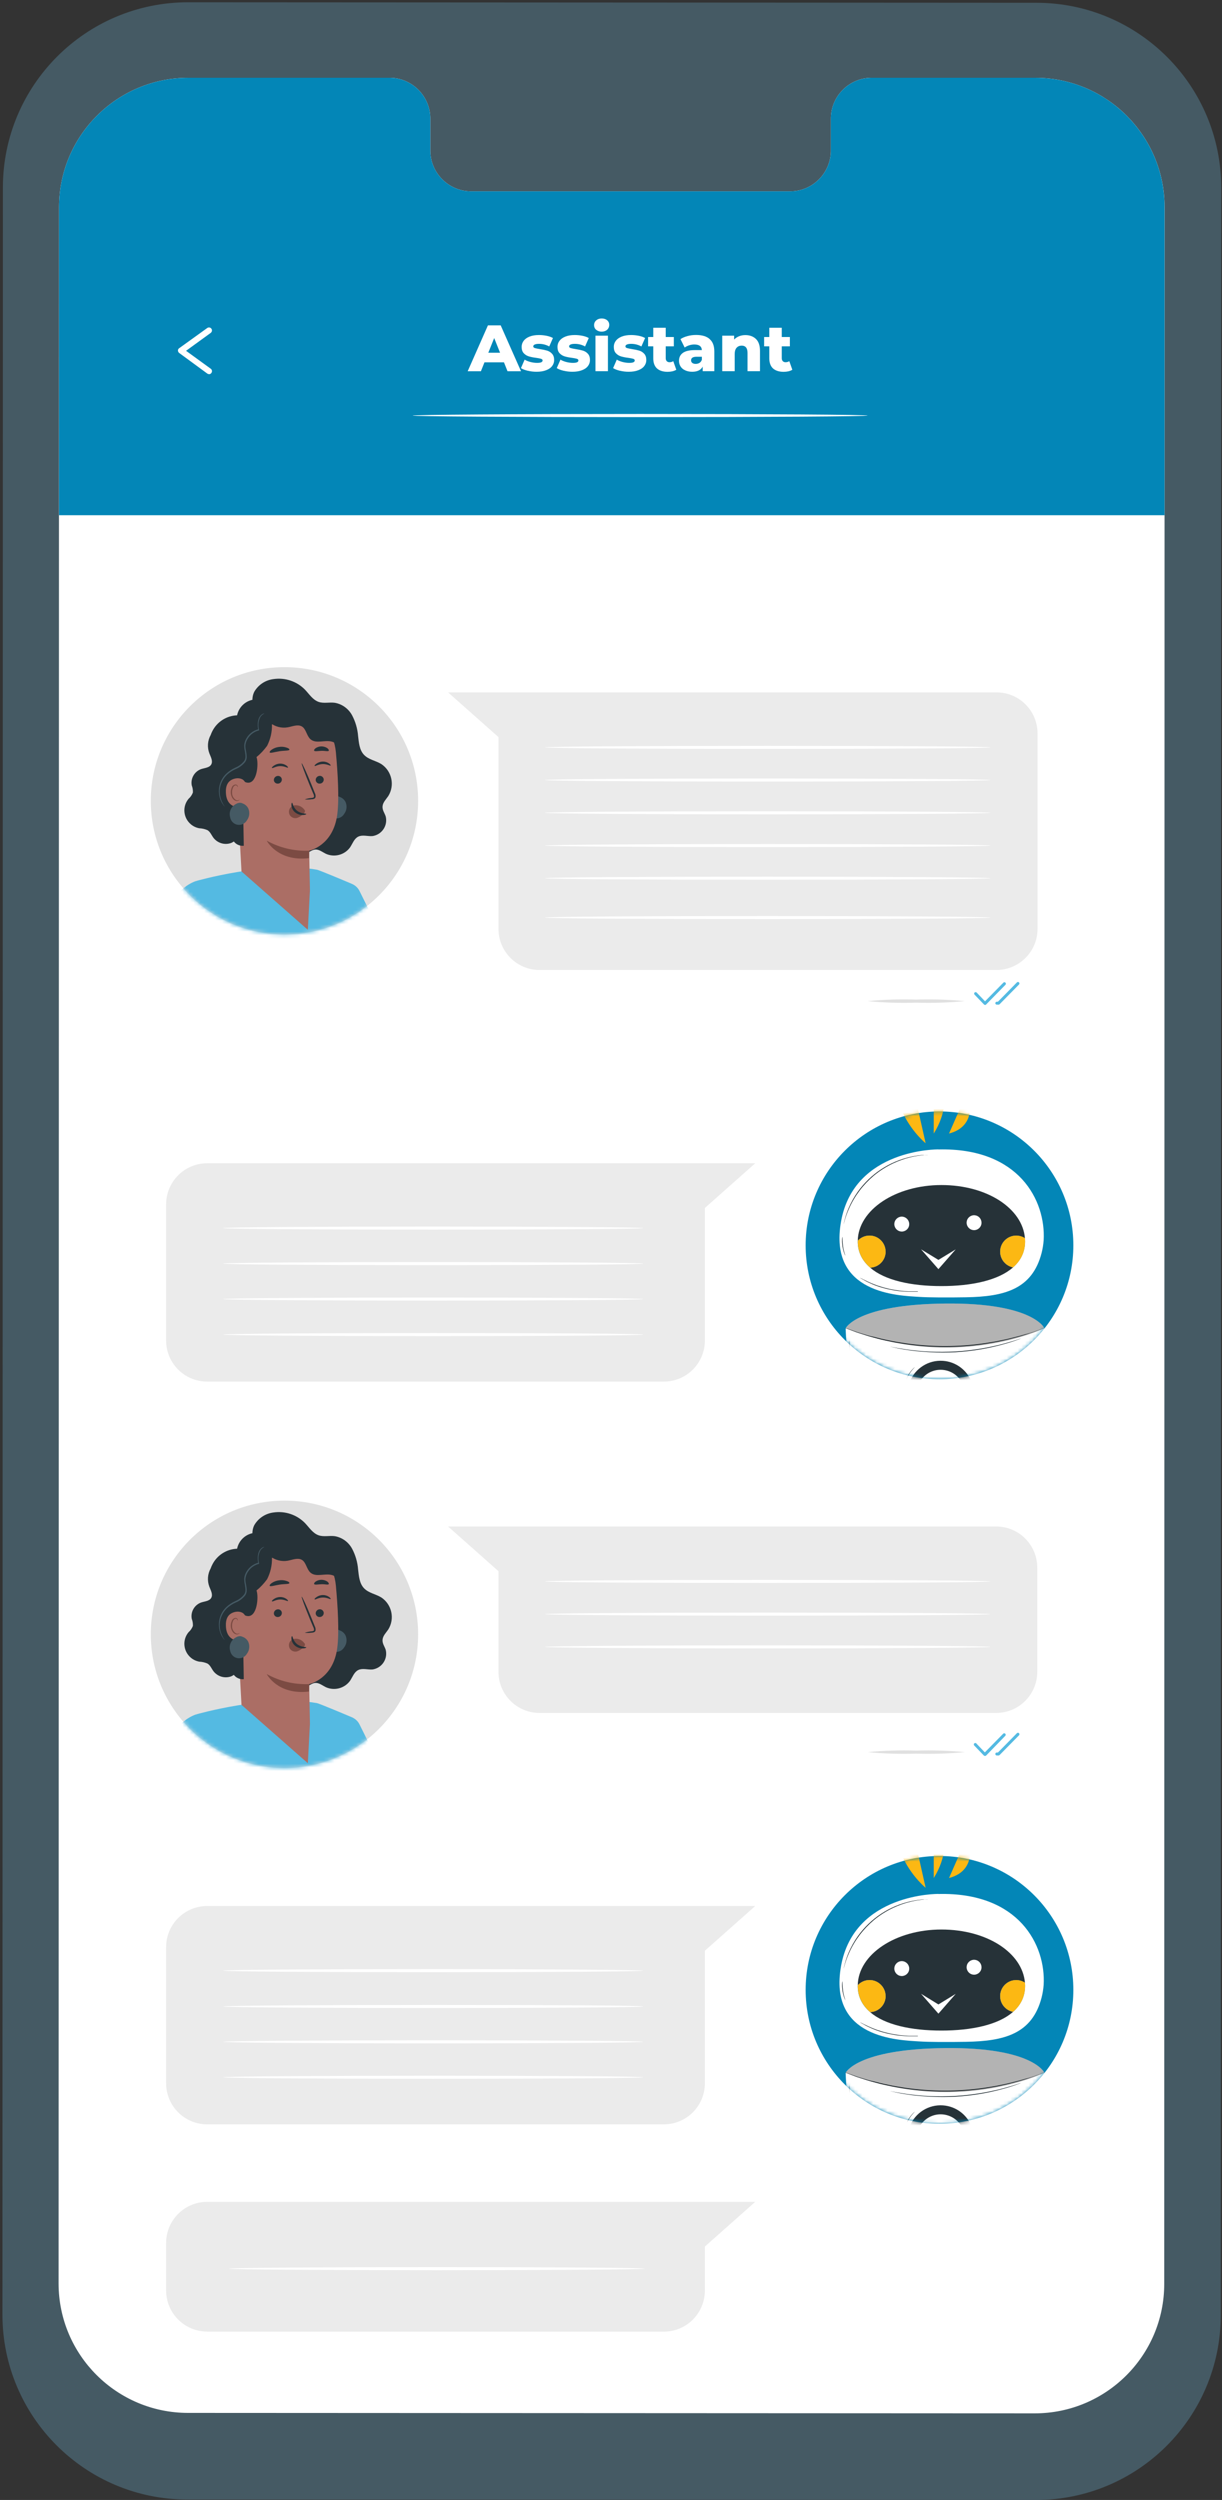 <svg width="338" height="691" viewBox="0 0 338 691" fill="none" xmlns="http://www.w3.org/2000/svg">
<rect x="0" y="0" width="338" height="691" fill="#333333" stroke="none"/>
<g clip-path="url(#clip0_63_396)">
<path d="M286.428 691L51.78 690.876C23.553 690.859 0.678 667.975 0.678 639.777L0.801 51.727C0.872 23.494 23.782 0.628 52.027 0.628L286.676 0.769C314.903 0.787 337.778 23.67 337.778 51.868L337.654 639.918C337.654 668.134 314.779 691 286.552 691C286.517 691 286.464 691 286.428 691Z" fill="#455A64"/>
<path d="M286.358 21.498H240.873C234.62 21.64 229.674 26.813 229.815 33.064V41.327C229.956 47.578 225.01 52.751 218.757 52.892H130.066C123.831 52.734 118.885 47.56 119.026 41.327V33.064C119.168 26.813 114.222 21.64 107.969 21.498H52.15C32.42 21.481 16.398 37.425 16.328 57.148L16.204 631.196C16.239 650.936 32.261 666.916 51.991 666.933L286.199 667.057C305.982 667.057 322.021 651.042 322.021 631.284L322.127 57.236C322.092 37.496 306.088 21.516 286.358 21.498Z" fill="white"/>
<path d="M322.11 142.149V56.636C321.756 37.142 305.859 21.516 286.358 21.498H240.873C234.637 21.64 229.674 26.795 229.815 33.046C229.815 33.046 229.815 33.046 229.815 33.064V41.327C229.957 47.578 225.011 52.751 218.758 52.892H130.067C123.831 52.734 118.885 47.56 119.027 41.327V33.064C119.168 26.813 114.222 21.64 107.969 21.498H52.151C32.42 21.481 16.399 37.425 16.328 57.148V142.414H322.127V142.149H322.11Z" fill="#0386B7"/>
<path d="M239.954 114.869C239.954 115.098 211.869 115.293 177.053 115.293C142.237 115.293 114.151 115.098 114.151 114.869C114.151 114.639 142.237 114.427 177.053 114.427C211.869 114.427 239.954 114.622 239.954 114.869Z" fill="white"/>
<path d="M57.82 103.409C57.644 103.409 57.467 103.356 57.326 103.25L49.571 97.565C49.359 97.406 49.236 97.159 49.218 96.894C49.218 96.629 49.342 96.382 49.571 96.24L57.326 90.661C57.697 90.396 58.209 90.484 58.474 90.855C58.739 91.226 58.65 91.72 58.297 92.003L51.461 96.964L58.297 101.926C58.668 102.191 58.739 102.703 58.474 103.074C58.332 103.303 58.085 103.427 57.82 103.444V103.409Z" fill="white"/>
<path d="M57.291 644.474H183.606C189.876 644.474 194.964 639.388 194.964 633.12V620.954L208.901 608.594H57.308C51.037 608.594 45.95 613.68 45.95 619.948V633.155C45.986 639.406 51.055 644.456 57.308 644.456L57.291 644.474Z" fill="#EBEBEB"/>
<path d="M178.325 627.064C178.325 627.293 152.571 627.488 120.828 627.488C89.086 627.488 63.315 627.293 63.315 627.064C63.315 626.834 89.069 626.64 120.828 626.64C152.588 626.64 178.325 626.817 178.325 627.064Z" fill="white"/>
<path d="M275.565 268.114H149.232C142.961 268.114 137.892 263.029 137.874 256.76V203.736L123.937 191.377H275.547C281.818 191.324 286.94 196.373 286.976 202.642C286.976 202.677 286.976 202.712 286.976 202.748V256.76C286.976 263.029 281.871 268.114 275.583 268.114C275.583 268.114 275.547 268.114 275.529 268.114H275.565Z" fill="#EBEBEB"/>
<path d="M266.892 276.713C262.405 277.137 257.901 277.278 253.414 277.137C248.927 277.278 244.423 277.137 239.954 276.713C244.423 276.289 248.927 276.148 253.414 276.289C257.918 276.148 262.423 276.289 266.892 276.713Z" fill="#E0E0E0"/>
<path d="M272.473 277.773C272.367 277.773 272.261 277.72 272.173 277.649L269.559 274.93C269.4 274.771 269.4 274.506 269.559 274.347C269.7 274.188 269.965 274.188 270.124 274.329C270.124 274.329 270.124 274.329 270.142 274.347L272.456 276.766L277.525 271.61C277.667 271.451 277.932 271.451 278.091 271.593C278.091 271.593 278.091 271.593 278.108 271.61C278.267 271.769 278.267 272.034 278.108 272.193L272.738 277.667C272.738 277.667 272.579 277.79 272.473 277.79V277.773Z" fill="#54BAE2"/>
<path d="M276.183 277.684H275.706C275.476 277.684 275.3 277.508 275.3 277.278C275.317 277.049 275.512 276.872 275.724 276.872H276.024L281.27 271.54C281.429 271.381 281.694 271.363 281.853 271.54C282.012 271.699 282.012 271.963 281.853 272.122L276.483 277.578C276.483 277.578 276.307 277.72 276.183 277.702V277.684Z" fill="#54BAE2"/>
<path d="M273.94 206.579C273.94 206.809 246.366 207.003 212.328 207.003C178.289 207.003 150.733 206.809 150.733 206.579C150.733 206.35 178.289 206.156 212.328 206.156C246.366 206.156 273.94 206.332 273.94 206.579Z" fill="white"/>
<path d="M273.94 215.602C273.94 215.849 246.366 216.026 212.328 216.026C178.289 216.026 150.733 215.849 150.733 215.602C150.733 215.355 178.289 215.178 212.328 215.178C246.366 215.178 273.94 215.373 273.94 215.602Z" fill="white"/>
<path d="M273.94 224.66C273.94 224.89 246.366 225.084 212.328 225.084C178.289 225.084 150.733 224.89 150.733 224.66C150.733 224.431 178.289 224.236 212.328 224.236C246.366 224.236 273.94 224.431 273.94 224.66Z" fill="white"/>
<path d="M273.94 233.718C273.94 233.948 246.366 234.142 212.328 234.142C178.289 234.142 150.733 233.948 150.733 233.718C150.733 233.489 178.289 233.294 212.328 233.294C246.366 233.294 273.94 233.471 273.94 233.718Z" fill="white"/>
<path d="M273.94 242.741C273.94 242.988 246.366 243.165 212.328 243.165C178.289 243.165 150.733 242.988 150.733 242.741C150.733 242.494 178.289 242.317 212.328 242.317C246.366 242.317 273.94 242.511 273.94 242.741Z" fill="white"/>
<path d="M273.94 253.618C273.94 253.865 246.366 254.041 212.328 254.041C178.289 254.041 150.733 253.865 150.733 253.618C150.733 253.37 178.289 253.194 212.328 253.194C246.366 253.194 273.94 253.388 273.94 253.618Z" fill="white"/>
<path d="M78.682 258.314C99.1 258.314 115.653 241.768 115.653 221.358C115.653 200.948 99.1 184.402 78.682 184.402C58.264 184.402 41.711 200.948 41.711 221.358C41.711 241.768 58.264 258.314 78.682 258.314Z" fill="#E0E0E0"/>
<mask id="mask0_63_396" style="mask-type:luminance" maskUnits="userSpaceOnUse" x="41" y="184" width="75" height="75">
<path d="M78.682 258.314C99.1 258.314 115.653 241.768 115.653 221.358C115.653 200.948 99.1 184.402 78.682 184.402C58.264 184.402 41.711 200.948 41.711 221.358C41.711 241.768 58.264 258.314 78.682 258.314Z" fill="white"/>
</mask>
<g mask="url(#mask0_63_396)">
<path d="M56.267 260.133H106.326L99.437 246.272C99.013 245.407 98.272 244.718 97.388 244.33C94.562 243.129 88.309 240.516 87.673 240.392C73.595 237.92 54.235 243.518 54.235 243.518L56.267 256.107V260.098V260.133Z" fill="#54BAE2"/>
<path d="M61.778 260.133L61.601 253.282L54.2 243.518C48.106 245.707 45.191 252.894 43.831 260.133H61.778Z" fill="#54BAE2"/>
<path d="M99.155 259.586C99.172 259.762 99.208 259.957 99.225 260.133H99.543C99.508 259.939 99.473 259.727 99.437 259.533C99.261 258.562 99.102 257.767 98.996 257.237C98.96 256.955 98.872 256.672 98.766 256.407C98.766 256.69 98.766 256.99 98.837 257.273C98.925 257.908 99.031 258.685 99.155 259.603V259.586Z" fill="#263238"/>
<path d="M71.635 197.044C69.78 195.879 69.338 193.16 70.345 191.182C71.476 189.258 73.419 187.986 75.627 187.704C78.841 187.227 82.074 188.304 84.353 190.617C85.536 191.853 86.508 193.442 88.133 194.007C89.564 194.502 91.136 194.043 92.619 194.255C94.633 194.608 96.382 195.879 97.371 197.68C98.325 199.463 98.89 201.423 99.049 203.436C99.261 205.273 99.402 207.303 100.692 208.645C101.981 209.987 103.906 210.234 105.443 211.17C108.393 213.112 109.259 217.068 107.386 220.052C106.768 220.952 105.92 221.764 105.814 222.841C105.708 223.918 106.379 224.713 106.68 225.649C107.28 227.997 105.849 230.399 103.5 230.999C103.306 231.052 103.112 231.087 102.917 231.105C101.645 231.176 100.268 230.681 99.102 231.246C97.936 231.811 97.53 233.188 96.806 234.248C95.269 236.331 92.46 237.055 90.111 235.978C89.175 235.519 88.274 234.76 87.232 234.813C86.19 234.866 85.359 235.784 84.335 235.978C82.992 236.243 81.703 235.237 80.908 234.124C80.113 233.012 79.548 231.688 78.523 230.787C77.181 229.586 75.291 229.322 73.595 228.704C66.318 226.179 62.467 218.233 64.993 210.958C65.205 210.358 65.452 209.775 65.735 209.228" fill="#263238"/>
<path d="M91.189 221.199C91.595 220.758 92.089 220.422 92.655 220.211H92.549C92.655 220.193 92.761 220.175 92.867 220.158C93.255 220.034 93.679 220.087 94.032 220.299C94.686 220.546 95.216 221.005 95.552 221.623C96.064 222.736 95.922 224.042 95.163 225.013C94.439 226.196 92.902 226.567 91.718 225.843C91.118 225.472 90.694 224.854 90.553 224.148C90.235 223.124 90.482 222.012 91.189 221.199Z" fill="#455A64"/>
<path d="M66.795 240.852L64.834 204.814C64.746 203.224 65.894 201.847 67.466 201.635L83.611 197.08C88.786 196.338 92.425 202.677 92.902 207.886C93.432 213.66 93.856 220.758 93.291 225.101C92.16 233.824 85.519 235.131 85.519 235.131C85.519 235.131 85.677 242.97 85.73 246.131L85.147 257.008L66.777 240.852H66.795Z" fill="#AB6E65"/>
<path d="M89.546 215.443C89.563 216.043 89.104 216.556 88.503 216.591C87.92 216.661 87.391 216.238 87.32 215.655C87.32 215.655 87.32 215.637 87.32 215.62C87.302 215.019 87.761 214.507 88.362 214.454C88.945 214.384 89.475 214.825 89.546 215.408C89.546 215.408 89.546 215.408 89.546 215.425V215.443Z" fill="#263238"/>
<path d="M91.471 211.612C91.347 211.753 90.464 211.152 89.263 211.188C88.062 211.223 87.196 211.841 87.055 211.717C86.913 211.594 87.126 211.382 87.496 211.099C88.009 210.729 88.627 210.517 89.245 210.499C89.863 210.481 90.482 210.658 90.994 211.011C91.382 211.276 91.524 211.541 91.453 211.612H91.471Z" fill="#263238"/>
<path d="M77.958 215.443C77.976 216.044 77.516 216.556 76.916 216.591C76.333 216.662 75.803 216.238 75.75 215.655C75.75 215.655 75.75 215.655 75.75 215.637C75.732 215.037 76.192 214.525 76.792 214.472C77.375 214.401 77.905 214.825 77.958 215.408C77.958 215.408 77.958 215.426 77.958 215.443Z" fill="#263238"/>
<path d="M79.671 212.177C79.53 212.318 78.665 211.718 77.463 211.753C76.262 211.788 75.397 212.424 75.255 212.283C75.114 212.141 75.326 211.947 75.697 211.665C76.209 211.294 76.81 211.082 77.446 211.064C78.064 211.047 78.682 211.223 79.195 211.576C79.583 211.841 79.725 212.106 79.654 212.177H79.671Z" fill="#263238"/>
<path d="M84.281 220.952C84.9 220.74 85.553 220.599 86.225 220.546C86.525 220.511 86.825 220.44 86.86 220.228C86.86 219.911 86.79 219.593 86.631 219.328C86.313 218.586 85.995 217.827 85.659 217.015C84.317 213.731 83.31 211.029 83.451 210.976C83.593 210.923 84.794 213.536 86.136 216.838C86.454 217.651 86.772 218.427 87.072 219.169C87.284 219.54 87.337 219.964 87.267 220.37C87.196 220.599 87.002 220.758 86.772 220.829C86.613 220.882 86.436 220.917 86.26 220.917C85.606 221.005 84.935 221.023 84.281 220.952Z" fill="#263238"/>
<path d="M85.519 235.131C81.421 235.307 77.358 234.354 73.772 232.359C73.772 232.359 76.775 238.221 85.448 237.197L85.519 235.148V235.131Z" fill="#7C4B43"/>
<path d="M84.176 223.795C83.61 223 82.674 222.541 81.703 222.577C81.067 222.594 80.484 222.947 80.148 223.477C79.813 224.095 79.848 224.837 80.237 225.419C80.696 226.02 81.473 226.285 82.197 226.073C82.869 225.843 83.451 225.437 83.928 224.925C84.087 224.801 84.211 224.642 84.299 224.466C84.388 224.272 84.37 224.042 84.246 223.866" fill="#7C4B43"/>
<path d="M80.784 221.87C80.978 221.87 81.014 223.159 82.162 224.077C83.31 224.996 84.688 224.819 84.706 224.978C84.723 225.137 84.405 225.243 83.822 225.278C83.063 225.313 82.321 225.066 81.703 224.607C81.12 224.166 80.731 223.495 80.625 222.771C80.555 222.188 80.678 221.888 80.784 221.888V221.87Z" fill="#263238"/>
<path d="M80.06 207.215C79.954 207.551 78.753 207.427 77.34 207.639C75.927 207.851 74.814 208.257 74.602 207.974C74.513 207.833 74.708 207.515 75.167 207.197C75.768 206.791 76.457 206.544 77.163 206.456C77.887 206.35 78.612 206.403 79.3 206.65C79.83 206.809 80.095 207.056 80.042 207.215H80.06Z" fill="#263238"/>
<path d="M90.959 207.498C90.747 207.78 89.917 207.498 88.927 207.533C87.938 207.568 87.09 207.762 86.896 207.498C86.808 207.356 86.931 207.091 87.285 206.809C88.274 206.138 89.563 206.138 90.552 206.809C90.888 207.074 91.012 207.356 90.941 207.498H90.959Z" fill="#263238"/>
<path d="M98.766 206.032C98.413 204.708 97.6 203.542 96.47 202.748C95.852 202.342 95.11 202.095 94.527 201.618C93.273 200.611 92.972 198.846 92.195 197.415C91.171 195.561 89.298 194.325 87.196 194.096C85.465 193.919 83.699 194.431 82.021 194.008C80.784 193.69 79.689 192.878 78.435 192.648C75.98 192.171 73.701 193.937 71.917 195.685C71.917 197.433 73.312 198.616 74.655 199.729C76.033 200.859 77.834 201.335 79.583 201.035C80.926 200.788 82.392 200.117 83.54 200.823C84.688 201.53 84.812 203.401 85.889 204.337C87.444 205.679 89.881 204.425 91.86 205.008C93.379 205.449 94.315 206.897 95.322 208.116C96.329 209.334 97.83 210.499 99.349 210.04C99.314 208.681 99.102 207.321 98.749 205.997L98.766 206.032Z" fill="#263238"/>
<path d="M80.361 198.651C79.265 198.334 77.022 197.627 76.421 196.674C75.22 194.573 72.977 193.301 70.557 193.319C68.102 193.513 66.07 195.314 65.576 197.716C62.661 197.821 60.029 199.517 58.722 202.112C58.546 202.448 58.404 202.783 58.281 203.136C57.415 204.69 57.274 206.562 57.91 208.239C58.298 209.228 58.934 210.34 58.44 211.276C57.945 212.212 56.602 212.247 55.578 212.6C53.759 213.289 52.681 215.178 53.034 217.085C53.282 217.721 53.388 218.392 53.352 219.063C53.105 219.716 52.699 220.317 52.169 220.776C50.385 222.894 50.667 226.055 52.787 227.838C53.458 228.403 54.253 228.774 55.101 228.933C55.896 228.968 56.673 229.145 57.397 229.463C58.175 229.94 58.51 230.875 59.058 231.599C60.171 233.012 62.025 233.595 63.739 233.065C64.074 232.959 64.392 232.782 64.675 232.588C65.329 233.436 66.371 233.877 67.431 233.771L67.113 215.426C67.325 215.885 67.731 216.202 68.225 216.291C71.158 216.962 71.599 210.905 70.946 209.263C72.058 208.363 73.03 207.303 73.878 206.156C74.814 204.319 75.291 202.271 75.22 200.205C76.298 200.276 80.82 198.793 80.343 198.651H80.361Z" fill="#263238"/>
<path d="M67.942 216.926C67.854 215.055 65.575 214.666 63.95 215.602C63.067 216.114 62.378 217.138 62.484 219.116C62.696 224.395 67.96 223.089 67.96 222.93C67.96 222.771 68.048 219.098 67.96 216.926H67.942Z" fill="#AB6E65"/>
<path d="M66.247 221.005C66.247 221.005 66.159 221.076 66.017 221.146C65.788 221.235 65.54 221.235 65.328 221.146C64.622 220.74 64.18 219.981 64.198 219.151C64.162 218.692 64.233 218.251 64.41 217.827C64.498 217.491 64.745 217.209 65.063 217.085C65.275 217.015 65.505 217.121 65.611 217.315C65.699 217.456 65.664 217.562 65.699 217.58C65.735 217.597 65.805 217.491 65.752 217.28C65.717 217.156 65.629 217.032 65.523 216.962C65.381 216.856 65.187 216.82 65.01 216.856C64.569 216.962 64.233 217.28 64.092 217.703C63.898 218.162 63.809 218.674 63.827 219.169C63.915 220.228 64.48 221.199 65.293 221.376C65.576 221.447 65.894 221.376 66.123 221.199C66.247 221.146 66.282 221.023 66.247 221.023V221.005Z" fill="#7C4B43"/>
<path d="M73.101 197.221C72.695 197.433 72.341 197.733 72.059 198.104C71.441 199.234 71.317 200.541 71.67 201.777V201.9H71.546C70.01 202.306 68.755 203.419 68.155 204.902C67.996 205.308 67.89 205.749 67.872 206.191C67.872 206.668 67.943 207.127 68.049 207.586C68.155 208.063 68.226 208.557 68.243 209.051C68.279 209.599 68.137 210.146 67.819 210.605C67.13 211.47 66.23 212.159 65.205 212.565C64.304 212.954 63.474 213.501 62.75 214.172C61.566 215.337 60.86 216.909 60.771 218.569C60.736 219.699 61.001 220.829 61.513 221.835C61.867 222.577 62.167 222.894 62.132 222.912C62.096 222.93 62.043 222.824 61.902 222.665C61.708 222.418 61.531 222.153 61.372 221.888C59.923 219.257 60.401 215.991 62.538 213.889C63.28 213.183 64.128 212.618 65.064 212.194C66.035 211.806 66.883 211.17 67.537 210.34C68.12 209.546 67.855 208.504 67.713 207.551C67.607 207.074 67.554 206.579 67.554 206.085C67.572 205.608 67.678 205.132 67.855 204.69C68.508 203.119 69.868 201.953 71.529 201.547L71.423 201.724C71.123 200.099 71.352 198.669 71.953 197.927C72.165 197.645 72.447 197.415 72.783 197.256C72.889 197.221 72.995 197.203 73.118 197.203L73.101 197.221Z" fill="#455A64"/>
<path d="M64.286 222.983C64.692 222.541 65.187 222.206 65.752 221.994H65.646C65.752 221.976 65.858 221.959 65.964 221.941C66.353 221.835 66.777 221.888 67.13 222.082C67.784 222.312 68.314 222.788 68.649 223.406C69.161 224.519 69.02 225.826 68.26 226.797C67.536 227.98 65.982 228.35 64.816 227.627C64.216 227.256 63.791 226.638 63.668 225.931C63.35 224.907 63.597 223.795 64.304 222.983H64.286Z" fill="#455A64"/>
</g>
<path d="M266.892 484.289C262.405 484.713 257.901 484.854 253.414 484.713C248.927 484.854 244.423 484.713 239.954 484.289C244.423 483.866 248.927 483.724 253.414 483.865C257.918 483.724 262.423 483.866 266.892 484.289Z" fill="#E0E0E0"/>
<path d="M272.474 485.349C272.35 485.349 272.209 485.313 272.12 485.225L269.506 482.506C269.33 482.365 269.294 482.1 269.436 481.923C269.577 481.747 269.842 481.711 270.018 481.853C270.054 481.87 270.071 481.906 270.089 481.941L272.403 484.36L277.473 479.204C277.614 479.045 277.879 479.045 278.038 479.186C278.038 479.186 278.038 479.186 278.056 479.204C278.215 479.363 278.215 479.628 278.056 479.787L272.756 485.243C272.756 485.243 272.562 485.366 272.456 485.366L272.474 485.349Z" fill="#54BAE2"/>
<path d="M276.183 485.225H275.706C275.476 485.225 275.3 485.031 275.3 484.801C275.3 484.589 275.476 484.413 275.688 484.395C275.688 484.395 275.706 484.395 275.724 484.395H276.024L281.27 479.063C281.429 478.904 281.694 478.886 281.853 479.063C282.012 479.221 282.012 479.486 281.853 479.645L276.483 485.101C276.483 485.101 276.307 485.243 276.183 485.225Z" fill="#54BAE2"/>
<path d="M275.565 473.465H149.232C142.961 473.465 137.874 468.363 137.874 462.094V434.284L123.937 421.925H275.547C281.818 421.925 286.887 427.01 286.905 433.278V462.094C286.905 468.363 281.818 473.448 275.547 473.465H275.565Z" fill="#EBEBEB"/>
<path d="M273.94 437.109C273.94 437.357 246.366 437.533 212.328 437.533C178.289 437.533 150.733 437.357 150.733 437.109C150.733 436.862 178.289 436.686 212.328 436.686C246.366 436.686 273.94 436.88 273.94 437.109Z" fill="white"/>
<path d="M273.94 446.15C273.94 446.379 246.366 446.574 212.328 446.574C178.289 446.574 150.733 446.379 150.733 446.15C150.733 445.92 178.289 445.726 212.328 445.726C246.366 445.726 273.94 445.92 273.94 446.15Z" fill="white"/>
<path d="M273.94 455.208C273.94 455.437 246.366 455.632 212.328 455.632C178.289 455.632 150.733 455.437 150.733 455.208C150.733 454.978 178.289 454.784 212.328 454.784C246.366 454.784 273.94 454.961 273.94 455.208Z" fill="white"/>
<path d="M78.682 488.686C99.1 488.686 115.653 472.14 115.653 451.729C115.653 431.319 99.1 414.773 78.682 414.773C58.264 414.773 41.711 431.319 41.711 451.729C41.711 472.14 58.264 488.686 78.682 488.686Z" fill="#E0E0E0"/>
<mask id="mask1_63_396" style="mask-type:luminance" maskUnits="userSpaceOnUse" x="41" y="414" width="75" height="75">
<path d="M78.682 488.686C99.1 488.686 115.653 472.14 115.653 451.729C115.653 431.319 99.1 414.773 78.682 414.773C58.264 414.773 41.711 431.319 41.711 451.729C41.711 472.14 58.264 488.686 78.682 488.686Z" fill="white"/>
</mask>
<g mask="url(#mask1_63_396)">
<path d="M56.267 490.487H106.326L99.437 476.626C99.013 475.761 98.272 475.072 97.388 474.684C94.562 473.483 88.309 470.87 87.673 470.746C73.595 468.274 54.235 473.871 54.235 473.871L56.267 486.461V490.451V490.487Z" fill="#54BAE2"/>
<path d="M61.778 490.487L61.601 483.636L54.2 473.871C48.106 476.061 45.191 483.247 43.831 490.487H61.778Z" fill="#54BAE2"/>
<path d="M99.155 489.939C99.172 490.116 99.208 490.31 99.225 490.487H99.543C99.508 490.292 99.473 490.08 99.437 489.886C99.261 488.915 99.102 488.121 98.996 487.591C98.96 487.308 98.872 487.026 98.766 486.761C98.766 487.043 98.766 487.344 98.837 487.626C98.925 488.262 99.031 489.039 99.155 489.957V489.939Z" fill="#263238"/>
<path d="M71.635 427.398C69.78 426.233 69.338 423.513 70.345 421.536C71.476 419.611 73.419 418.34 75.627 418.057C78.841 417.581 82.074 418.658 84.353 420.971C85.536 422.207 86.508 423.796 88.133 424.361C89.564 424.855 91.136 424.396 92.619 424.608C94.633 424.961 96.382 426.232 97.371 428.034C98.325 429.817 98.89 431.777 99.049 433.79C99.261 435.626 99.402 437.657 100.692 438.999C101.981 440.34 103.906 440.588 105.443 441.524C108.393 443.466 109.259 447.421 107.386 450.405C106.768 451.306 105.92 452.118 105.814 453.195C105.708 454.272 106.379 455.066 106.68 456.002C107.28 458.351 105.849 460.752 103.5 461.352C103.306 461.405 103.112 461.441 102.917 461.458C101.645 461.529 100.268 461.035 99.102 461.6C97.936 462.165 97.53 463.542 96.806 464.601C95.269 466.685 92.46 467.409 90.111 466.332C89.175 465.873 88.274 465.113 87.232 465.166C86.19 465.219 85.359 466.137 84.335 466.332C82.992 466.596 81.703 465.59 80.908 464.478C80.113 463.365 79.548 462.041 78.523 461.14C77.181 459.94 75.291 459.675 73.595 459.057C66.318 456.532 62.467 448.586 64.993 441.312C65.205 440.711 65.452 440.129 65.735 439.581" fill="#263238"/>
<path d="M91.189 451.57C91.595 451.129 92.089 450.794 92.655 450.582H92.549C92.655 450.564 92.761 450.546 92.867 450.529C93.255 450.405 93.679 450.458 94.032 450.67C94.686 450.917 95.216 451.376 95.552 451.994C96.064 453.107 95.922 454.413 95.163 455.384C94.439 456.567 92.902 456.938 91.718 456.214C91.118 455.843 90.694 455.225 90.553 454.519C90.235 453.495 90.482 452.383 91.189 451.57Z" fill="#455A64"/>
<path d="M66.795 471.205L64.834 435.167C64.746 433.578 65.894 432.2 67.466 431.989L83.611 427.433C88.786 426.691 92.425 433.03 92.902 438.239C93.432 444.013 93.856 451.111 93.291 455.455C92.16 464.177 85.519 465.484 85.519 465.484C85.519 465.484 85.677 473.324 85.73 476.484L85.147 487.361L66.777 471.205H66.795Z" fill="#AB6E65"/>
<path d="M89.546 445.797C89.563 446.397 89.104 446.909 88.503 446.944C87.92 447.015 87.391 446.591 87.32 446.009C87.32 446.009 87.32 445.991 87.32 445.973C87.302 445.373 87.761 444.861 88.362 444.808C88.945 444.737 89.475 445.179 89.546 445.761C89.546 445.761 89.546 445.761 89.546 445.779V445.797Z" fill="#263238"/>
<path d="M91.471 441.983C91.347 442.124 90.464 441.524 89.263 441.559C88.062 441.594 87.196 442.212 87.055 442.089C86.913 441.965 87.126 441.753 87.496 441.471C88.009 441.1 88.627 440.888 89.245 440.87C89.863 440.853 90.482 441.029 90.994 441.382C91.382 441.647 91.524 441.912 91.453 441.983H91.471Z" fill="#263238"/>
<path d="M77.958 445.797C77.976 446.397 77.516 446.909 76.916 446.944C76.333 447.015 75.803 446.591 75.75 446.008C75.75 446.008 75.75 446.008 75.75 445.991C75.732 445.39 76.192 444.878 76.792 444.825C77.375 444.755 77.905 445.179 77.958 445.761C77.958 445.761 77.958 445.779 77.958 445.797Z" fill="#263238"/>
<path d="M79.671 442.53C79.53 442.671 78.665 442.071 77.463 442.106C76.262 442.141 75.397 442.777 75.255 442.636C75.114 442.495 75.326 442.3 75.697 442.018C76.209 441.647 76.81 441.435 77.446 441.418C78.064 441.4 78.682 441.576 79.195 441.93C79.583 442.194 79.725 442.459 79.654 442.53H79.671Z" fill="#263238"/>
<path d="M84.281 451.305C84.9 451.093 85.553 450.952 86.225 450.899C86.525 450.864 86.825 450.793 86.86 450.581C86.86 450.264 86.79 449.946 86.631 449.681C86.313 448.939 85.995 448.18 85.659 447.368C84.317 444.084 83.31 441.382 83.451 441.329C83.593 441.276 84.794 443.889 86.136 447.191C86.454 448.004 86.772 448.78 87.072 449.522C87.284 449.893 87.337 450.317 87.267 450.723C87.196 450.952 87.002 451.111 86.772 451.182C86.613 451.235 86.436 451.27 86.26 451.27C85.606 451.358 84.935 451.376 84.281 451.305Z" fill="#263238"/>
<path d="M85.519 465.484C81.421 465.661 77.358 464.707 73.772 462.712C73.772 462.712 76.775 468.574 85.448 467.55L85.519 465.502V465.484Z" fill="#7C4B43"/>
<path d="M84.176 454.166C83.61 453.371 82.674 452.912 81.703 452.948C81.067 452.965 80.484 453.318 80.148 453.848C79.813 454.466 79.848 455.208 80.237 455.79C80.696 456.391 81.473 456.656 82.197 456.444C82.869 456.214 83.451 455.808 83.928 455.296C84.087 455.172 84.211 455.013 84.299 454.837C84.388 454.643 84.37 454.413 84.246 454.237" fill="#7C4B43"/>
<path d="M80.784 452.224C80.978 452.224 81.014 453.513 82.162 454.431C83.31 455.349 84.688 455.172 84.706 455.331C84.723 455.49 84.405 455.596 83.822 455.632C83.063 455.667 82.321 455.42 81.703 454.961C81.12 454.519 80.731 453.848 80.625 453.124C80.555 452.542 80.678 452.241 80.784 452.241V452.224Z" fill="#263238"/>
<path d="M80.06 437.568C79.954 437.904 78.753 437.78 77.34 437.992C75.927 438.204 74.814 438.61 74.602 438.328C74.513 438.186 74.708 437.869 75.167 437.551C75.768 437.145 76.457 436.897 77.163 436.809C77.887 436.703 78.612 436.756 79.3 437.003C79.83 437.162 80.095 437.409 80.042 437.568H80.06Z" fill="#263238"/>
<path d="M90.959 437.851C90.747 438.133 89.917 437.851 88.927 437.886C87.938 437.921 87.09 438.116 86.896 437.851C86.808 437.71 86.931 437.445 87.285 437.162C88.274 436.491 89.563 436.491 90.552 437.162C90.888 437.427 91.012 437.71 90.941 437.851H90.959Z" fill="#263238"/>
<path d="M98.766 436.385C98.413 435.061 97.6 433.896 96.47 433.101C95.852 432.695 95.11 432.448 94.527 431.971C93.273 430.965 92.972 429.199 92.195 427.769C91.171 425.915 89.298 424.679 87.196 424.449C85.465 424.273 83.699 424.785 82.021 424.361C80.784 424.043 79.689 423.231 78.435 423.001C75.98 422.524 73.701 424.29 71.917 426.038C71.917 427.786 73.312 428.969 74.655 430.082C76.033 431.212 77.834 431.688 79.583 431.388C80.926 431.141 82.392 430.47 83.54 431.176C84.688 431.883 84.812 433.754 85.889 434.69C87.444 436.032 89.881 434.778 91.86 435.361C93.379 435.803 94.315 437.25 95.322 438.469C96.329 439.687 97.83 440.852 99.349 440.393C99.314 439.034 99.102 437.674 98.749 436.35L98.766 436.385Z" fill="#263238"/>
<path d="M80.361 429.005C79.265 428.687 77.022 427.98 76.421 427.027C75.22 424.926 72.977 423.655 70.557 423.672C68.102 423.866 66.07 425.667 65.576 428.069C62.661 428.175 60.029 429.87 58.722 432.465C58.546 432.801 58.404 433.136 58.281 433.489C57.415 435.043 57.274 436.915 57.91 438.592C58.298 439.581 58.934 440.694 58.44 441.629C57.945 442.565 56.602 442.601 55.578 442.954C53.759 443.642 52.681 445.532 53.034 447.439C53.282 448.074 53.388 448.745 53.352 449.416C53.105 450.069 52.699 450.67 52.169 451.129C50.385 453.248 50.667 456.408 52.787 458.192C53.458 458.757 54.253 459.128 55.101 459.286C55.896 459.322 56.673 459.498 57.397 459.816C58.175 460.293 58.51 461.229 59.058 461.953C60.171 463.365 62.025 463.948 63.739 463.418C64.074 463.312 64.392 463.136 64.675 462.941C65.329 463.789 66.371 464.23 67.431 464.124L67.113 445.779C67.325 446.238 67.731 446.556 68.225 446.644C71.158 447.315 71.599 441.259 70.946 439.616C72.058 438.716 73.03 437.657 73.878 436.509C74.814 434.673 75.291 432.624 75.22 430.558C76.298 430.629 80.82 429.146 80.343 429.005H80.361Z" fill="#263238"/>
<path d="M67.942 447.28C67.854 445.408 65.575 445.02 63.95 445.955C63.067 446.467 62.378 447.492 62.484 449.469C62.696 454.749 67.96 453.442 67.96 453.283C67.96 453.124 68.048 449.451 67.96 447.28H67.942Z" fill="#AB6E65"/>
<path d="M66.247 451.358C66.247 451.358 66.159 451.429 66.017 451.5C65.788 451.588 65.54 451.588 65.328 451.5C64.622 451.094 64.18 450.334 64.198 449.504C64.162 449.045 64.233 448.604 64.41 448.18C64.498 447.845 64.745 447.562 65.063 447.439C65.275 447.368 65.505 447.474 65.611 447.668C65.699 447.809 65.664 447.915 65.699 447.933C65.735 447.951 65.805 447.845 65.752 447.633C65.717 447.509 65.629 447.386 65.523 447.315C65.381 447.209 65.187 447.174 65.01 447.209C64.569 447.315 64.233 447.633 64.092 448.057C63.898 448.516 63.809 449.028 63.827 449.522C63.915 450.582 64.48 451.553 65.293 451.729C65.576 451.8 65.894 451.729 66.123 451.553C66.247 451.5 66.282 451.376 66.247 451.376V451.358Z" fill="#7C4B43"/>
<path d="M73.101 427.592C72.695 427.804 72.341 428.104 72.059 428.475C71.441 429.605 71.317 430.912 71.67 432.148V432.271H71.546C70.01 432.677 68.755 433.79 68.155 435.273C67.996 435.679 67.89 436.12 67.872 436.562C67.872 437.039 67.943 437.498 68.049 437.957C68.155 438.433 68.226 438.928 68.243 439.422C68.279 439.97 68.137 440.517 67.819 440.976C67.13 441.841 66.23 442.53 65.205 442.936C64.304 443.325 63.474 443.872 62.75 444.543C61.566 445.708 60.86 447.28 60.771 448.939C60.736 450.069 61.001 451.2 61.513 452.206C61.867 452.948 62.167 453.265 62.132 453.283C62.096 453.301 62.043 453.195 61.902 453.036C61.708 452.789 61.531 452.524 61.372 452.259C59.923 449.628 60.401 446.362 62.538 444.26C63.28 443.554 64.128 442.989 65.064 442.565C66.035 442.177 66.883 441.541 67.537 440.711C68.12 439.917 67.855 438.875 67.713 437.921C67.607 437.445 67.554 436.95 67.554 436.456C67.572 435.979 67.678 435.502 67.855 435.061C68.508 433.49 69.868 432.324 71.529 431.918L71.423 432.095C71.123 430.47 71.352 429.04 71.953 428.298C72.165 428.016 72.447 427.786 72.783 427.627C72.889 427.592 72.995 427.574 73.118 427.574L73.101 427.592Z" fill="#455A64"/>
<path d="M64.286 453.336C64.692 452.895 65.187 452.559 65.752 452.347H65.646C65.752 452.33 65.858 452.312 65.964 452.294C66.353 452.188 66.777 452.241 67.13 452.435C67.784 452.665 68.314 453.142 68.649 453.76C69.161 454.872 69.02 456.179 68.26 457.15C67.536 458.333 65.982 458.704 64.816 457.98C64.216 457.609 63.791 456.991 63.668 456.285C63.35 455.261 63.597 454.148 64.304 453.336H64.286Z" fill="#455A64"/>
</g>
<path d="M57.291 381.878H183.606C189.859 381.878 194.946 376.828 194.964 370.56V333.887L208.901 321.527H57.308C51.037 321.527 45.95 326.612 45.95 332.88V370.525C45.95 376.775 51.002 381.861 57.273 381.878H57.308H57.291Z" fill="#EBEBEB"/>
<path d="M177.936 339.449C177.936 339.696 151.935 339.872 119.839 339.872C87.744 339.872 61.742 339.696 61.742 339.449C61.742 339.201 87.744 339.025 119.839 339.025C151.935 339.025 177.936 339.219 177.936 339.449Z" fill="white"/>
<path d="M177.936 349.266C177.936 349.513 151.935 349.69 119.839 349.69C87.744 349.69 61.742 349.513 61.742 349.266C61.742 349.019 87.744 348.842 119.839 348.842C151.935 348.842 177.936 349.036 177.936 349.266Z" fill="white"/>
<path d="M177.936 359.065C177.936 359.295 151.935 359.489 119.839 359.489C87.744 359.489 61.742 359.295 61.742 359.065C61.742 358.836 87.744 358.641 119.839 358.641C151.935 358.641 177.936 358.836 177.936 359.065Z" fill="white"/>
<path d="M177.936 368.883C177.936 369.112 151.935 369.306 119.839 369.306C87.744 369.306 61.742 369.112 61.742 368.883C61.742 368.653 87.744 368.459 119.839 368.459C151.935 368.459 177.936 368.635 177.936 368.883Z" fill="white"/>
<path d="M259.862 381.225C280.309 381.225 296.885 364.655 296.885 344.216C296.885 323.776 280.309 307.207 259.862 307.207C239.414 307.207 222.838 323.776 222.838 344.216C222.838 364.655 239.414 381.225 259.862 381.225Z" fill="#0386B7"/>
<mask id="mask2_63_396" style="mask-type:luminance" maskUnits="userSpaceOnUse" x="222" y="307" width="75" height="75">
<path d="M259.862 381.225C280.309 381.225 296.885 364.655 296.885 344.216C296.885 323.776 280.309 307.207 259.862 307.207C239.414 307.207 222.838 323.776 222.838 344.216C222.838 364.655 239.414 381.225 259.862 381.225Z" fill="white"/>
</mask>
<g mask="url(#mask2_63_396)">
<path d="M287.312 381.808C288.742 373.668 288.884 367.241 288.884 367.117C288.884 367.117 285.739 360.036 261.398 360.301C237.057 360.566 233.913 367.117 233.913 367.117C233.913 367.117 233.984 373.597 235.397 381.808H287.294H287.312Z" fill="white"/>
<path d="M268.676 381.807C267.387 378.7 264.437 376.404 260.851 376.139C256.788 375.839 253.149 378.241 251.683 381.807H268.676Z" fill="#263238"/>
<path d="M265.885 381.808C264.79 380.042 262.9 378.806 260.674 378.629C258.095 378.435 255.746 379.742 254.474 381.808H265.885Z" fill="white"/>
<path d="M233.808 367.081H233.949L234.355 367.223L235.91 367.77L237.022 368.176L238.383 368.6C239.354 368.882 240.432 369.271 241.686 369.5L243.629 369.995C244.3 370.171 245.007 370.295 245.748 370.454C247.197 370.789 248.787 371.019 250.447 371.284C257.672 372.325 265.02 372.325 272.244 371.284C273.905 371.019 275.495 370.789 276.943 370.454C277.685 370.295 278.391 370.171 279.063 369.995L281.006 369.5C282.242 369.218 283.337 368.829 284.309 368.6C284.786 368.459 285.21 368.335 285.651 368.194L286.764 367.788L288.301 367.24L288.707 367.099L288.849 367.046C288.849 367.046 288.796 367.046 288.707 367.117L288.301 367.276L286.764 367.841L285.651 368.264C285.245 368.406 284.75 368.529 284.309 368.706C283.337 368.988 282.26 369.377 281.006 369.677L279.063 370.189C278.391 370.366 277.685 370.489 276.943 370.666C275.477 371.001 273.905 371.231 272.244 371.513C265.002 372.573 257.636 372.573 250.376 371.513C248.698 371.248 247.126 371.001 245.66 370.666C244.936 370.507 244.212 370.383 243.54 370.207L241.597 369.695C240.361 369.394 239.266 369.006 238.294 368.706L236.952 368.282L235.839 367.858L234.302 367.276L233.896 367.117H233.772L233.808 367.081Z" fill="#263238"/>
<g opacity="0.3">
<path d="M233.913 367.117C233.913 367.117 237.057 360.584 261.398 360.301C285.739 360.019 288.884 367.117 288.884 367.117C288.884 367.117 264.348 379.212 233.913 367.117Z" fill="black"/>
</g>
<path d="M235.114 374.515C235.22 375.981 235.415 377.693 235.697 379.6C235.803 380.307 235.927 381.048 236.051 381.808H236.227C236.086 381.048 235.962 380.289 235.856 379.565C235.591 377.658 235.362 375.928 235.22 374.48C235.15 373.756 235.097 373.085 235.044 372.52C234.991 371.955 235.009 371.408 234.938 371.037C234.867 370.666 234.867 370.366 234.867 370.136V371.054C234.885 371.461 234.92 371.955 234.956 372.538C234.991 373.12 235.044 373.774 235.114 374.498V374.515Z" fill="#263238"/>
<path d="M250.553 381.807C250.677 381.49 250.8 381.172 250.942 380.854C251.313 380.042 251.789 379.282 252.372 378.611C252.779 378.135 253.044 377.888 253.026 377.87C253.026 377.87 252.955 377.923 252.832 378.029C252.655 378.188 252.478 378.364 252.319 378.541C251.719 379.212 251.207 379.971 250.818 380.783C250.659 381.119 250.518 381.454 250.394 381.79H250.553V381.807Z" fill="#263238"/>
<path d="M259.544 317.695C259.544 317.695 236.28 317.412 232.641 337.577C229.003 357.741 248.627 358.094 254.297 358.465C256.876 358.641 262.352 358.659 267.192 358.571C277.914 358.394 285.492 356.311 288.089 346.37C288.389 345.204 288.583 344.004 288.672 342.803C289.29 331.909 281.906 317.165 259.544 317.712V317.695ZM237.252 343.103C237.252 343.103 237.252 342.98 237.252 342.927C238.064 342.044 239.23 341.496 240.52 341.496C242.975 341.496 244.953 343.492 244.953 345.928C244.953 348.365 243.046 350.29 240.661 350.36C238.488 348.489 237.234 346.087 237.234 343.103H237.252ZM280.211 350.29C278.162 349.901 276.625 348.1 276.625 345.928C276.625 343.474 278.621 341.496 281.058 341.496C281.959 341.496 282.79 341.761 283.496 342.22C283.514 342.521 283.531 342.803 283.531 343.103C283.531 346.052 282.313 348.436 280.211 350.29Z" fill="white"/>
<path d="M276.625 345.946C276.625 348.1 278.162 349.901 280.211 350.307C276.166 353.874 268.8 355.481 260.392 355.481C251.983 355.481 244.741 353.892 240.661 350.378C243.045 350.307 244.953 348.347 244.953 345.946C244.953 343.545 242.957 341.514 240.52 341.514C239.23 341.514 238.064 342.061 237.252 342.944C237.393 334.416 247.709 327.547 260.392 327.547C273.074 327.547 282.825 334.045 283.496 342.256C282.789 341.797 281.959 341.532 281.058 341.532C278.603 341.532 276.625 343.527 276.625 345.964V345.946Z" fill="#263238"/>
<path d="M251.454 338.742C251.242 339.854 250.146 340.596 249.034 340.366C247.921 340.154 247.179 339.06 247.408 337.947C247.638 336.835 248.716 336.093 249.828 336.323C250.941 336.552 251.665 337.629 251.454 338.742Z" fill="white"/>
<path d="M271.449 338.354C271.237 339.466 270.142 340.208 269.029 339.978C267.917 339.766 267.175 338.671 267.404 337.559C267.616 336.447 268.711 335.705 269.824 335.935C270.937 336.146 271.661 337.241 271.449 338.354Z" fill="white"/>
<path d="M256.612 319.213H256.276C256.064 319.213 255.746 319.213 255.375 319.284C254.227 319.407 253.079 319.584 251.948 319.849C250.27 320.237 248.645 320.82 247.073 321.544C245.165 322.444 243.364 323.574 241.739 324.916C238.789 327.388 236.439 330.478 234.867 333.992C234.39 335.051 233.984 336.146 233.666 337.259C233.542 337.665 233.472 337.965 233.419 338.159L233.348 338.389L233.401 338.141C233.454 337.93 233.507 337.612 233.613 337.241C233.896 336.111 234.267 335.016 234.726 333.939C235.415 332.332 236.263 330.814 237.27 329.401C240.785 324.493 245.996 321.049 251.878 319.743C253.026 319.496 254.192 319.319 255.358 319.231H256.594V319.195L256.612 319.213Z" fill="#263238"/>
<path d="M233.843 347.111C233.701 346.882 233.578 346.635 233.507 346.387C233.295 345.805 233.136 345.187 233.03 344.569C232.942 343.933 232.889 343.297 232.906 342.662C232.906 342.397 232.924 342.132 232.995 341.867C233.065 341.867 232.995 343.086 233.207 344.586C233.419 346.087 233.878 347.094 233.825 347.111H233.843Z" fill="#263238"/>
<path d="M253.874 357.035H251.436C250.553 357.035 249.67 356.964 248.786 356.876C247.709 356.752 246.631 356.558 245.572 356.328C244.512 356.081 243.47 355.781 242.463 355.428C241.632 355.128 240.82 354.774 240.025 354.386C239.672 354.227 239.371 354.051 239.124 353.909C238.877 353.768 238.63 353.644 238.453 353.538L238.029 353.291L237.888 353.185C237.888 353.185 237.941 353.185 238.047 353.256L238.488 353.468C238.665 353.574 238.895 353.697 239.177 353.821C239.46 353.945 239.742 354.103 240.078 354.262C240.767 354.58 241.579 354.933 242.516 355.269C243.54 355.622 244.565 355.922 245.625 356.169C246.684 356.417 247.744 356.593 248.804 356.734C249.793 356.858 250.676 356.911 251.436 356.929H253.874V357.052V357.035Z" fill="#263238"/>
<path d="M282.33 370.03H282.242L281.977 370.136L280.97 370.507C280.529 370.666 279.999 370.842 279.363 371.037C278.727 371.231 278.003 371.46 277.208 371.655L275.954 371.99L274.576 372.308C273.675 372.537 272.598 372.714 271.52 372.926C269.171 373.332 266.786 373.597 264.401 373.756C262.017 373.879 259.632 373.879 257.248 373.756C256.152 373.685 255.11 373.632 254.139 373.526L252.726 373.385L251.418 373.208C250.588 373.103 249.864 372.961 249.21 372.855C248.557 372.749 248.009 372.626 247.55 372.52L246.508 372.29L246.243 372.22H246.155H246.261L246.525 372.273L247.585 372.467C248.045 372.555 248.592 372.661 249.246 372.749C249.899 372.838 250.641 372.997 251.454 373.085L252.761 373.244C253.202 373.297 253.662 373.332 254.156 373.385C255.128 373.491 256.17 373.544 257.265 373.597C259.455 373.685 261.875 373.685 264.401 373.544C266.927 373.403 269.33 373.085 271.485 372.732C272.562 372.537 273.587 372.361 274.541 372.131C275.017 372.025 275.441 371.937 275.918 371.831L277.173 371.513C277.985 371.319 278.692 371.09 279.328 370.913C279.963 370.736 280.511 370.56 280.953 370.419L281.977 370.083L282.242 369.995L282.33 370.03Z" fill="#263238"/>
<path d="M244.971 345.946C244.971 348.347 243.063 350.307 240.679 350.378C238.506 348.506 237.252 346.105 237.252 343.121C237.252 343.068 237.252 342.997 237.252 342.944C238.064 342.061 239.23 341.514 240.52 341.514C242.975 341.514 244.953 343.509 244.953 345.946H244.971Z" fill="#FCB813"/>
<path d="M283.549 343.121C283.549 346.069 282.331 348.453 280.229 350.307C278.18 349.919 276.643 348.118 276.643 345.946C276.643 343.492 278.639 341.514 281.077 341.514C281.977 341.514 282.808 341.779 283.514 342.238C283.532 342.538 283.549 342.821 283.549 343.121Z" fill="#FCB813"/>
<path d="M254.757 345.31L259.562 348.241L264.349 345.328L259.88 350.431L259.562 350.802L259.244 350.431L254.757 345.31Z" fill="white"/>
<path d="M256.029 316C256.029 316 242.145 304.823 249.564 287.289L256.029 316Z" fill="#FCB813"/>
<path d="M258.272 313.316V290.273C258.272 290.273 265.391 301.998 258.272 313.316Z" fill="#FCB813"/>
<path d="M262.494 313.316L267.616 301.662C267.616 301.662 271.255 311.02 262.494 313.316Z" fill="#FCB813"/>
</g>
<path d="M57.291 587.177H183.606C189.859 587.177 194.946 582.127 194.964 575.859V539.185L208.901 526.825H57.308C51.037 526.825 45.95 531.91 45.95 538.178V575.823C45.95 582.074 51.002 587.159 57.273 587.177H57.308H57.291Z" fill="#EBEBEB"/>
<path d="M177.936 544.694C177.936 544.941 151.935 545.118 119.839 545.118C87.744 545.118 61.742 544.941 61.742 544.694C61.742 544.447 87.744 544.27 119.839 544.27C151.935 544.27 177.936 544.517 177.936 544.694Z" fill="white"/>
<path d="M177.936 554.6C177.936 554.829 151.935 555.023 119.839 555.023C87.744 555.023 61.742 554.829 61.742 554.6C61.742 554.37 87.744 554.176 119.839 554.176C151.935 554.176 177.936 554.317 177.936 554.6Z" fill="white"/>
<path d="M177.936 564.364C177.936 564.593 151.935 564.787 119.839 564.787C87.744 564.787 61.742 564.593 61.742 564.364C61.742 564.134 87.744 563.94 119.839 563.94C151.935 563.94 177.936 564.117 177.936 564.364Z" fill="white"/>
<path d="M177.936 574.163C177.936 574.393 151.935 574.587 119.839 574.587C87.744 574.587 61.742 574.393 61.742 574.163C61.742 573.934 87.744 573.74 119.839 573.74C151.935 573.74 177.936 573.916 177.936 574.163Z" fill="white"/>
<path d="M259.862 587.018C280.309 587.018 296.885 570.448 296.885 550.009C296.885 529.569 280.309 513 259.862 513C239.414 513 222.838 529.569 222.838 550.009C222.838 570.448 239.414 587.018 259.862 587.018Z" fill="#0386B7"/>
<mask id="mask3_63_396" style="mask-type:luminance" maskUnits="userSpaceOnUse" x="222" y="513" width="75" height="75">
<path d="M259.862 587.018C280.309 587.018 296.885 570.448 296.885 550.009C296.885 529.569 280.309 513 259.862 513C239.414 513 222.838 529.569 222.838 550.009C222.838 570.448 239.414 587.018 259.862 587.018Z" fill="white"/>
</mask>
<g mask="url(#mask3_63_396)">
<path d="M287.312 587.601C288.742 579.461 288.884 573.034 288.884 572.91C288.884 572.91 285.739 565.83 261.398 566.094C237.057 566.359 233.913 572.91 233.913 572.91C233.913 572.91 233.984 579.39 235.397 587.601H287.294H287.312Z" fill="white"/>
<path d="M268.676 587.601C267.387 584.493 264.437 582.198 260.851 581.933C256.788 581.633 253.149 584.034 251.683 587.601H268.676Z" fill="#263238"/>
<path d="M265.885 587.601C264.79 585.835 262.9 584.599 260.674 584.422C258.095 584.228 255.746 585.535 254.474 587.601H265.885Z" fill="white"/>
<path d="M233.808 572.875H233.949L234.355 573.016L235.91 573.564L237.022 573.97L238.383 574.394C239.354 574.676 240.432 575.065 241.686 575.294L243.629 575.789C244.3 575.965 245.007 576.089 245.748 576.248C247.197 576.583 248.787 576.813 250.447 577.078C257.672 578.119 265.02 578.119 272.244 577.078C273.905 576.813 275.495 576.583 276.943 576.248C277.685 576.089 278.391 575.965 279.063 575.789L281.006 575.294C282.242 575.012 283.337 574.623 284.309 574.394C284.786 574.252 285.21 574.129 285.651 573.988L286.764 573.581L288.301 573.034L288.707 572.893L288.849 572.84C288.849 572.84 288.796 572.84 288.707 572.91L288.301 573.069L286.764 573.634L285.651 574.058C285.245 574.199 284.75 574.323 284.309 574.5C283.337 574.782 282.26 575.171 281.006 575.471L279.063 575.983C278.391 576.159 277.685 576.283 276.943 576.46C275.477 576.795 273.905 577.025 272.244 577.307C265.002 578.366 257.636 578.366 250.376 577.307C248.698 577.042 247.126 576.795 245.66 576.46C244.936 576.301 244.212 576.177 243.54 576L241.597 575.488C240.361 575.188 239.266 574.8 238.294 574.5L236.952 574.076L235.839 573.652L234.302 573.069L233.896 572.91H233.772L233.808 572.875Z" fill="#263238"/>
<g opacity="0.3">
<path d="M233.913 572.91C233.913 572.91 237.057 566.377 261.398 566.094C285.739 565.812 288.884 572.91 288.884 572.91C288.884 572.91 264.348 585.005 233.913 572.91Z" fill="black"/>
</g>
<path d="M235.114 580.291C235.22 581.756 235.415 583.469 235.697 585.376C235.803 586.082 235.927 586.824 236.051 587.583H236.227C236.086 586.824 235.962 586.064 235.856 585.34C235.591 583.434 235.362 581.703 235.22 580.255C235.15 579.531 235.097 578.86 235.044 578.295C234.991 577.73 235.009 577.183 234.938 576.812C234.867 576.441 234.867 576.141 234.867 575.912V576.83C234.885 577.236 234.92 577.73 234.956 578.313C234.991 578.896 235.044 579.549 235.114 580.273V580.291Z" fill="#263238"/>
<path d="M250.553 587.601C250.677 587.283 250.8 586.965 250.942 586.647C251.313 585.835 251.789 585.076 252.372 584.405C252.779 583.928 253.044 583.681 253.026 583.663C253.026 583.663 252.955 583.716 252.832 583.822C252.655 583.981 252.478 584.158 252.319 584.334C251.719 585.005 251.207 585.765 250.818 586.577C250.659 586.912 250.518 587.248 250.394 587.583H250.553V587.601Z" fill="#263238"/>
<path d="M259.544 523.488C259.544 523.488 236.28 523.206 232.641 543.37C229.003 563.534 248.627 563.887 254.297 564.258C256.876 564.435 262.352 564.452 267.192 564.364C277.914 564.188 285.492 562.104 288.089 552.163C288.389 550.998 288.583 549.797 288.672 548.596C289.29 537.702 281.906 522.958 259.544 523.506V523.488ZM237.252 548.896C237.252 548.896 237.252 548.773 237.252 548.72C238.064 547.837 239.23 547.29 240.52 547.29C242.975 547.29 244.953 549.285 244.953 551.722C244.953 554.158 243.046 556.083 240.661 556.154C238.488 554.282 237.234 551.881 237.234 548.896H237.252ZM280.211 556.083C278.162 555.694 276.625 553.893 276.625 551.722C276.625 549.267 278.621 547.29 281.058 547.29C281.959 547.29 282.79 547.555 283.496 548.014C283.514 548.314 283.531 548.596 283.531 548.896C283.531 551.845 282.313 554.229 280.211 556.083Z" fill="white"/>
<path d="M276.625 551.721C276.625 553.876 278.162 555.677 280.211 556.083C276.166 559.649 268.8 561.256 260.392 561.256C251.983 561.256 244.741 559.667 240.661 556.153C243.045 556.083 244.953 554.123 244.953 551.721C244.953 549.32 242.957 547.289 240.52 547.289C239.23 547.289 238.064 547.837 237.252 548.72C237.393 540.191 247.709 533.323 260.392 533.323C273.074 533.323 282.825 539.821 283.496 548.031C282.789 547.572 281.959 547.307 281.058 547.307C278.603 547.307 276.625 549.302 276.625 551.739V551.721Z" fill="#263238"/>
<path d="M251.454 544.518C251.242 545.63 250.146 546.372 249.034 546.142C247.921 545.93 247.179 544.835 247.408 543.723C247.638 542.611 248.716 541.869 249.828 542.099C250.941 542.328 251.665 543.405 251.454 544.518Z" fill="white"/>
<path d="M271.449 544.147C271.237 545.259 270.142 546.001 269.029 545.771C267.917 545.559 267.175 544.465 267.404 543.352C267.616 542.24 268.711 541.498 269.824 541.728C270.937 541.94 271.661 543.034 271.449 544.147Z" fill="white"/>
<path d="M256.612 524.989H256.276C256.064 524.989 255.746 524.989 255.375 525.06C254.227 525.183 253.079 525.36 251.948 525.625C250.27 526.013 248.645 526.596 247.073 527.32C245.165 528.22 243.364 529.35 241.739 530.692C238.789 533.164 236.439 536.254 234.867 539.768C234.39 540.827 233.984 541.922 233.666 543.034C233.542 543.44 233.472 543.741 233.419 543.935L233.348 544.164L233.401 543.917C233.454 543.705 233.507 543.387 233.613 543.017C233.896 541.887 234.267 540.792 234.726 539.715C235.415 538.108 236.263 536.59 237.27 535.177C240.785 530.268 245.996 526.825 251.878 525.519C253.026 525.271 254.192 525.095 255.358 525.007H256.594V524.971L256.612 524.989Z" fill="#263238"/>
<path d="M233.843 552.887C233.701 552.658 233.578 552.41 233.507 552.163C233.295 551.581 233.136 550.963 233.03 550.345C232.942 549.709 232.889 549.073 232.906 548.438C232.906 548.173 232.924 547.908 232.995 547.643C233.065 547.643 232.995 548.861 233.207 550.362C233.419 551.863 233.878 552.87 233.825 552.887H233.843Z" fill="#263238"/>
<path d="M253.874 562.81H251.436C250.553 562.81 249.67 562.74 248.786 562.651C247.709 562.528 246.631 562.333 245.572 562.104C244.512 561.857 243.47 561.557 242.463 561.203C241.632 560.903 240.82 560.55 240.025 560.162C239.672 560.003 239.371 559.826 239.124 559.685C238.877 559.544 238.63 559.42 238.453 559.314L238.029 559.067L237.888 558.961C237.888 558.961 237.941 558.961 238.047 559.032L238.488 559.243C238.665 559.349 238.895 559.473 239.177 559.597C239.46 559.72 239.742 559.879 240.078 560.038C240.767 560.356 241.579 560.709 242.516 561.045C243.54 561.398 244.565 561.698 245.625 561.945C246.684 562.192 247.744 562.369 248.804 562.51C249.793 562.634 250.676 562.687 251.436 562.704H253.874V562.828V562.81Z" fill="#263238"/>
<path d="M282.33 575.806H282.242L281.977 575.912L280.97 576.283C280.529 576.441 279.999 576.618 279.363 576.812C278.727 577.006 278.003 577.236 277.208 577.43L275.954 577.766L274.576 578.084C273.675 578.313 272.598 578.49 271.52 578.702C269.171 579.108 266.786 579.373 264.401 579.531C262.017 579.655 259.632 579.655 257.248 579.531C256.152 579.461 255.11 579.408 254.139 579.302L252.726 579.161L251.418 578.984C250.588 578.878 249.864 578.737 249.21 578.631C248.557 578.525 248.009 578.401 247.55 578.295L246.508 578.066L246.243 577.995H246.155H246.261L246.525 578.048L247.585 578.242C248.045 578.331 248.592 578.437 249.246 578.525C249.899 578.613 250.641 578.772 251.454 578.86L252.761 579.019C253.202 579.072 253.662 579.108 254.156 579.161C255.128 579.267 256.17 579.32 257.265 579.373C259.455 579.461 261.875 579.461 264.401 579.32C266.927 579.178 269.33 578.86 271.485 578.507C272.562 578.313 273.587 578.137 274.541 577.907C275.017 577.801 275.441 577.713 275.918 577.607L277.173 577.289C277.985 577.095 278.692 576.865 279.328 576.689C279.963 576.512 280.511 576.336 280.953 576.194L281.977 575.859L282.242 575.771L282.33 575.806Z" fill="#263238"/>
<path d="M244.971 551.722C244.971 554.123 243.063 556.083 240.679 556.154C238.506 554.282 237.252 551.881 237.252 548.897C237.252 548.844 237.252 548.773 237.252 548.72C238.064 547.837 239.23 547.29 240.52 547.29C242.975 547.29 244.953 549.285 244.953 551.722H244.971Z" fill="#FCB813"/>
<path d="M283.549 548.897C283.549 551.846 282.331 554.229 280.229 556.083C278.18 555.695 276.643 553.894 276.643 551.722C276.643 549.268 278.639 547.29 281.077 547.29C281.977 547.29 282.808 547.555 283.514 548.014C283.532 548.314 283.549 548.597 283.549 548.897Z" fill="#FCB813"/>
<path d="M254.757 551.086L259.562 554.035L264.349 551.104L259.88 556.224L259.562 556.578L259.244 556.224L254.757 551.086Z" fill="white"/>
<path d="M256.029 521.793C256.029 521.793 242.145 510.616 249.564 493.083L256.029 521.793Z" fill="#FCB813"/>
<path d="M258.272 519.091V496.049C258.272 496.049 265.391 507.773 258.272 519.091Z" fill="#FCB813"/>
<path d="M262.494 519.091L267.616 507.438C267.616 507.438 271.255 516.796 262.494 519.091Z" fill="#FCB813"/>
</g>
<path d="M139.375 100.143H134.006L133.016 102.615H129.36L134.959 89.937H138.492L144.109 102.615H140.382L139.393 100.143H139.375ZM138.315 97.494L136.69 93.433L135.065 97.494H138.333H138.315Z" fill="white"/>
<path d="M146.017 102.491C145.223 102.297 144.587 102.067 144.092 101.749L145.117 99.401C145.558 99.683 146.088 99.895 146.706 100.054C147.325 100.213 147.925 100.302 148.543 100.302C149.091 100.302 149.497 100.249 149.727 100.125C149.956 100.019 150.08 99.842 150.08 99.631C150.08 99.419 149.939 99.26 149.656 99.171C149.374 99.083 148.914 98.995 148.314 98.907C147.537 98.818 146.865 98.677 146.318 98.518C145.77 98.359 145.293 98.077 144.887 97.653C144.481 97.229 144.286 96.647 144.286 95.87C144.286 95.234 144.481 94.687 144.852 94.192C145.223 93.698 145.77 93.309 146.494 93.027C147.219 92.744 148.066 92.603 149.073 92.603C149.78 92.603 150.486 92.674 151.193 92.815C151.9 92.956 152.482 93.168 152.942 93.433L151.917 95.764C151.052 95.287 150.098 95.04 149.091 95.04C148.543 95.04 148.155 95.11 147.89 95.234C147.625 95.358 147.501 95.534 147.501 95.728C147.501 95.958 147.643 96.117 147.925 96.205C148.208 96.293 148.667 96.382 149.303 96.488C150.115 96.611 150.787 96.752 151.317 96.911C151.847 97.07 152.306 97.353 152.694 97.777C153.083 98.2 153.277 98.783 153.277 99.525C153.277 100.143 153.083 100.69 152.712 101.184C152.341 101.679 151.794 102.05 151.052 102.332C150.327 102.615 149.444 102.756 148.42 102.756C147.59 102.756 146.795 102.668 146 102.473L146.017 102.491Z" fill="white"/>
<path d="M155.927 102.491C155.132 102.297 154.496 102.067 154.001 101.749L155.026 99.401C155.467 99.683 155.997 99.895 156.615 100.054C157.234 100.213 157.834 100.302 158.453 100.302C159 100.302 159.406 100.249 159.636 100.125C159.866 100.019 159.989 99.842 159.989 99.631C159.989 99.419 159.848 99.26 159.565 99.171C159.283 99.083 158.823 98.995 158.223 98.907C157.446 98.818 156.774 98.677 156.227 98.518C155.679 98.359 155.202 98.077 154.796 97.653C154.39 97.229 154.196 96.647 154.196 95.87C154.196 95.234 154.39 94.687 154.761 94.192C155.132 93.698 155.679 93.309 156.404 93.027C157.128 92.744 157.976 92.603 158.982 92.603C159.689 92.603 160.396 92.674 161.102 92.815C161.809 92.956 162.392 93.168 162.851 93.433L161.826 95.764C160.961 95.287 160.007 95.04 159 95.04C158.453 95.04 158.064 95.11 157.799 95.234C157.534 95.358 157.41 95.534 157.41 95.728C157.41 95.958 157.552 96.117 157.834 96.205C158.117 96.293 158.576 96.382 159.212 96.488C160.025 96.611 160.696 96.752 161.226 96.911C161.756 97.07 162.215 97.353 162.604 97.777C162.992 98.2 163.186 98.783 163.186 99.525C163.186 100.143 162.992 100.69 162.621 101.184C162.25 101.679 161.703 102.05 160.961 102.332C160.237 102.615 159.353 102.756 158.329 102.756C157.499 102.756 156.704 102.668 155.909 102.473L155.927 102.491Z" fill="white"/>
<path d="M164.9 91.173C164.511 90.82 164.317 90.396 164.317 89.866C164.317 89.337 164.511 88.913 164.9 88.56C165.289 88.207 165.801 88.03 166.419 88.03C167.037 88.03 167.55 88.189 167.938 88.524C168.327 88.86 168.521 89.284 168.521 89.796C168.521 90.308 168.327 90.784 167.938 91.138C167.55 91.491 167.037 91.667 166.419 91.667C165.801 91.667 165.289 91.491 164.9 91.138V91.173ZM164.706 92.78H168.15V102.597H164.706V92.78Z" fill="white"/>
<path d="M171.506 102.491C170.712 102.297 170.076 102.067 169.581 101.749L170.606 99.401C171.047 99.683 171.577 99.895 172.195 100.054C172.814 100.213 173.414 100.302 174.032 100.302C174.58 100.302 174.986 100.249 175.216 100.125C175.446 100.019 175.569 99.842 175.569 99.631C175.569 99.419 175.428 99.26 175.145 99.171C174.863 99.083 174.403 98.995 173.803 98.907C173.026 98.818 172.354 98.677 171.807 98.518C171.259 98.359 170.782 98.077 170.376 97.653C169.97 97.229 169.775 96.647 169.775 95.87C169.775 95.234 169.97 94.687 170.341 94.192C170.712 93.698 171.259 93.309 171.983 93.027C172.708 92.744 173.555 92.603 174.562 92.603C175.269 92.603 175.975 92.674 176.682 92.815C177.389 92.956 177.971 93.168 178.431 93.433L177.406 95.764C176.541 95.287 175.587 95.04 174.58 95.04C174.032 95.04 173.644 95.11 173.379 95.234C173.114 95.358 172.99 95.534 172.99 95.728C172.99 95.958 173.132 96.117 173.414 96.205C173.697 96.293 174.156 96.382 174.792 96.488C175.604 96.611 176.276 96.752 176.806 96.911C177.336 97.07 177.795 97.353 178.183 97.777C178.572 98.2 178.766 98.783 178.766 99.525C178.766 100.143 178.572 100.69 178.201 101.184C177.83 101.679 177.283 102.05 176.541 102.332C175.816 102.615 174.933 102.756 173.909 102.756C173.079 102.756 172.284 102.668 171.489 102.473L171.506 102.491Z" fill="white"/>
<path d="M187.051 102.208C186.768 102.385 186.415 102.526 185.991 102.632C185.567 102.72 185.125 102.773 184.666 102.773C183.394 102.773 182.405 102.456 181.716 101.838C181.027 101.202 180.692 100.266 180.692 99.03V95.728H179.261V93.15H180.692V90.59H184.136V93.15H186.379V95.728H184.136V98.995C184.136 99.348 184.224 99.613 184.419 99.825C184.613 100.019 184.86 100.125 185.178 100.125C185.584 100.125 185.92 100.019 186.22 99.825L187.068 102.226L187.051 102.208Z" fill="white"/>
<path d="M196.289 93.733C197.155 94.475 197.578 95.623 197.578 97.141V102.597H194.364V101.326C193.869 102.279 192.898 102.756 191.467 102.756C190.707 102.756 190.054 102.615 189.488 102.35C188.923 102.085 188.517 101.732 188.234 101.273C187.952 100.814 187.81 100.302 187.81 99.719C187.81 98.783 188.164 98.059 188.87 97.547C189.577 97.035 190.69 96.77 192.173 96.77H194.134C194.081 95.728 193.374 95.216 192.05 95.216C191.573 95.216 191.096 95.287 190.619 95.446C190.142 95.605 189.718 95.799 189.382 96.064L188.217 93.733C188.764 93.362 189.418 93.097 190.195 92.886C190.972 92.674 191.749 92.585 192.544 92.585C194.169 92.585 195.424 92.956 196.271 93.698L196.289 93.733ZM193.48 100.302C193.781 100.107 193.993 99.825 194.134 99.454V98.606H192.65C191.643 98.606 191.149 98.942 191.149 99.595C191.149 99.895 191.255 100.143 191.484 100.319C191.714 100.496 192.032 100.584 192.421 100.584C192.809 100.584 193.163 100.496 193.48 100.302Z" fill="white"/>
<path d="M209.095 93.698C209.837 94.422 210.208 95.517 210.208 96.982V102.597H206.764V97.547C206.764 96.205 206.216 95.534 205.156 95.534C204.556 95.534 204.096 95.729 203.743 96.117C203.39 96.505 203.213 97.088 203.213 97.847V102.597H199.769V92.78H203.054V93.857C203.443 93.451 203.902 93.151 204.432 92.939C204.962 92.727 205.545 92.621 206.163 92.621C207.382 92.621 208.371 92.992 209.113 93.716L209.095 93.698Z" fill="white"/>
<path d="M219.146 102.208C218.863 102.385 218.51 102.526 218.086 102.632C217.662 102.72 217.221 102.773 216.761 102.773C215.49 102.773 214.5 102.456 213.811 101.838C213.123 101.202 212.787 100.266 212.787 99.03V95.728H211.356V93.15H212.787V90.59H216.231V93.15H218.475V95.728H216.231V98.995C216.231 99.348 216.32 99.613 216.514 99.825C216.708 100.019 216.956 100.125 217.274 100.125C217.68 100.125 218.016 100.019 218.316 99.825L219.164 102.226L219.146 102.208Z" fill="white"/>
</g>
<defs>
<clipPath id="clip0_63_396">
<rect width="338" height="691" fill="white"/>
</clipPath>
</defs>
</svg>
